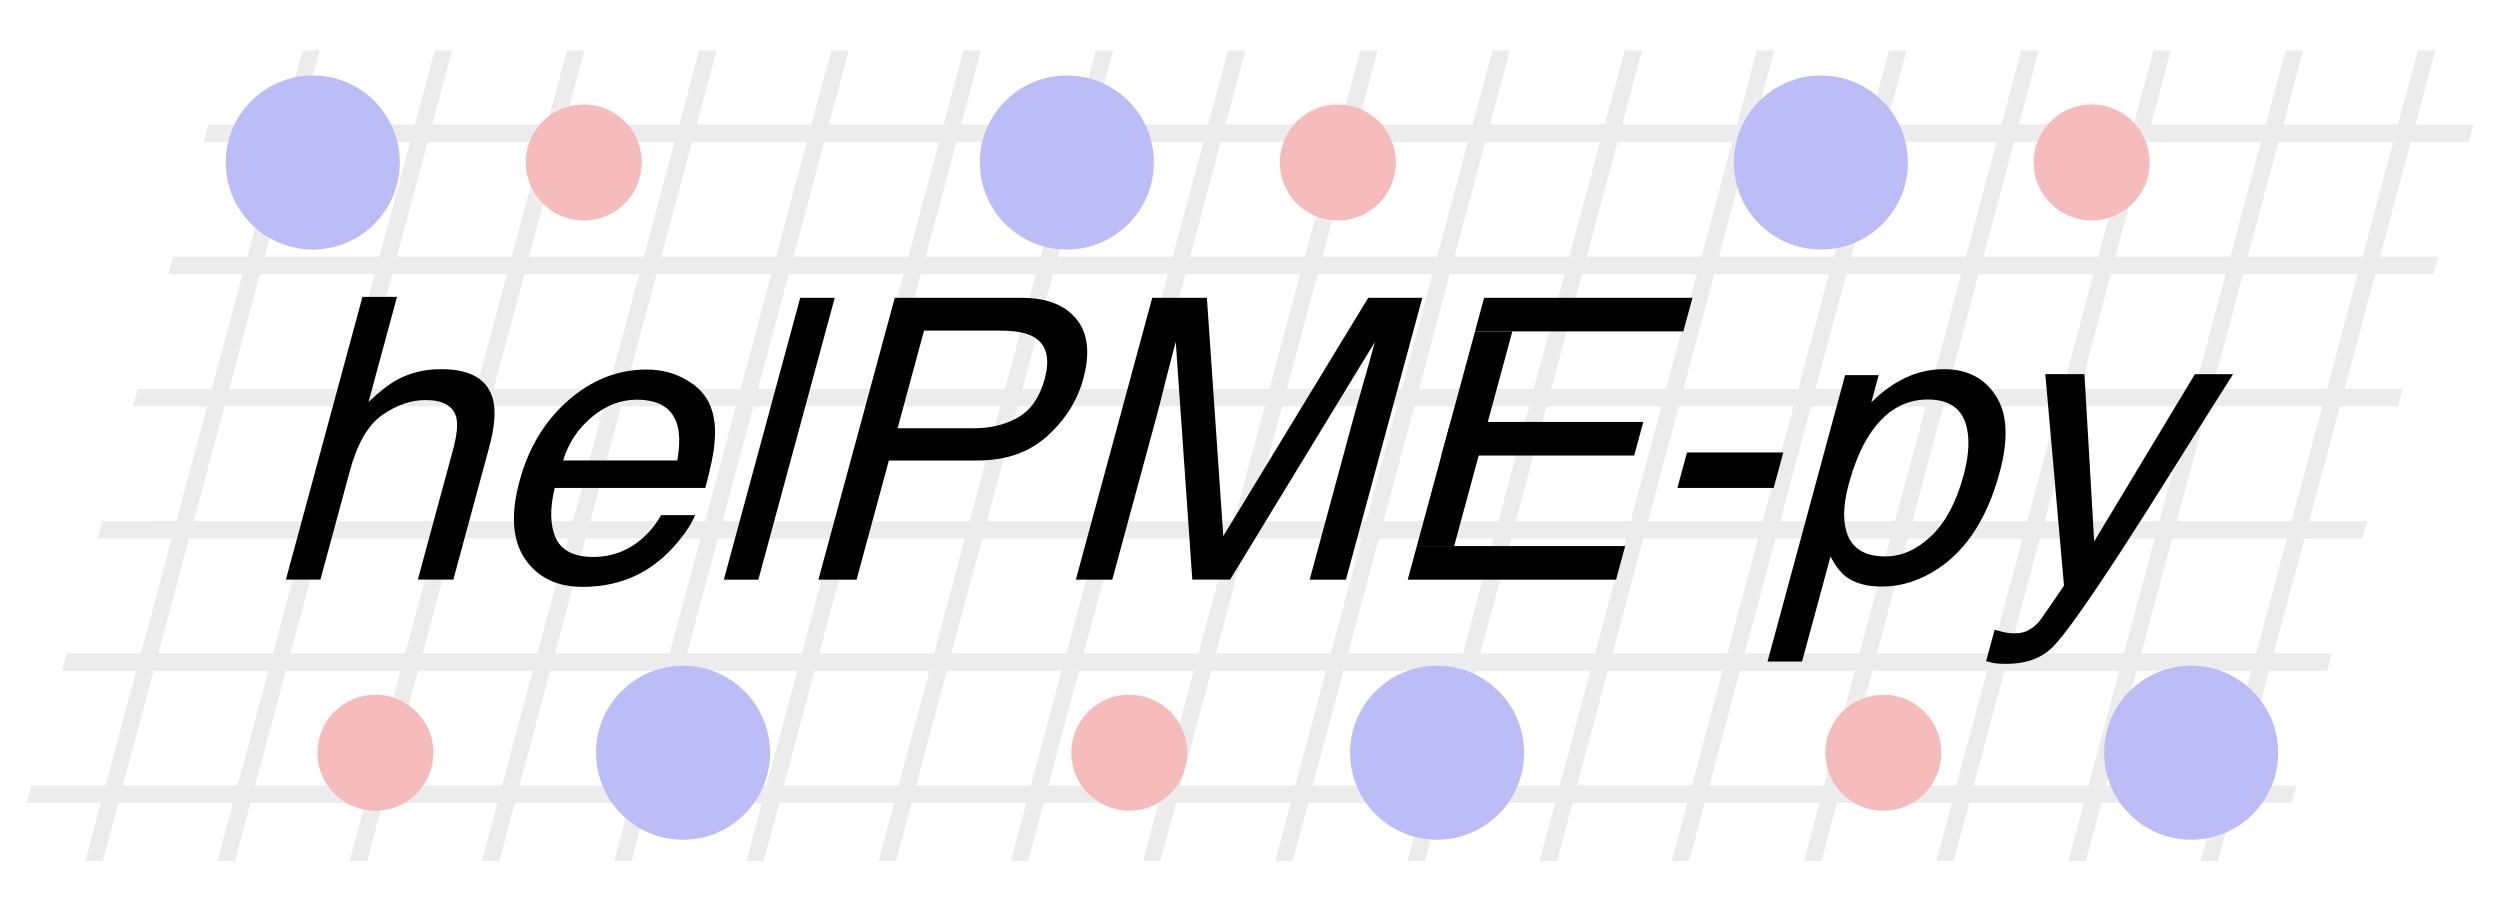 <?xml version="1.0" encoding="UTF-8" standalone="no"?>
<!-- Created with Inkscape (http://www.inkscape.org/) -->

<svg
   width="107.749mm"
   height="39.277mm"
   viewBox="0 0 107.749 39.277"
   version="1.1"
   id="svg5"
   inkscape:version="1.2.1 (9c6d41e, 2022-07-14)"
   sodipodi:docname="helpme_logo.svg"
   xmlns:inkscape="http://www.inkscape.org/namespaces/inkscape"
   xmlns:sodipodi="http://sodipodi.sourceforge.net/DTD/sodipodi-0.dtd"
   xmlns="http://www.w3.org/2000/svg"
   xmlns:svg="http://www.w3.org/2000/svg">
  <sodipodi:namedview
     id="namedview7"
     pagecolor="#ffffff"
     bordercolor="#000000"
     borderopacity="0.25"
     inkscape:showpageshadow="2"
     inkscape:pageopacity="0.0"
     inkscape:pagecheckerboard="0"
     inkscape:deskcolor="#d1d1d1"
     inkscape:document-units="mm"
     showgrid="false"
     inkscape:zoom="1.5292285"
     inkscape:cx="339.71378"
     inkscape:cy="991.02257"
     inkscape:window-width="1284"
     inkscape:window-height="831"
     inkscape:window-x="186"
     inkscape:window-y="37"
     inkscape:window-maximized="0"
     inkscape:current-layer="layer1" />
  <defs
     id="defs2" />
  <g
     inkscape:label="Layer 1"
     inkscape:groupmode="layer"
     id="layer1"
     transform="translate(-41.787,-229.341)">
    <rect
       style="fill:#ffffff;fill-opacity:1;stroke:none;stroke-width:0.398;stroke-linecap:round;stroke-linejoin:round;stroke-dashoffset:48;stroke-opacity:1;paint-order:fill markers stroke"
       id="rect5583"
       width="107.749"
       height="39.277"
       x="41.787"
       y="229.341"
       inkscape:export-filename="helpme-py.svg"
       inkscape:export-xdpi="96"
       inkscape:export-ydpi="96" />
    <path
       id="rect1027-4-6-4"
       style="fill:#ececec;fill-opacity:1;stroke:none;stroke-width:0.371;stroke-linecap:round;stroke-linejoin:round;stroke-dashoffset:48;stroke-opacity:1;paint-order:fill markers stroke"
       d="m 54.826,231.51 -0.857,3.198 h -3.198 l -0.201,0.75 h 3.198 L 52.442,240.406 h -3.198 l -0.201,0.75 h 3.198 l -1.326,4.949 h -3.198 l -0.201,0.75 h 3.198 l -1.326,4.948 H 46.191 l -0.201,0.75 h 3.198 l -1.326,4.948 h -3.198 l -0.201,0.75 H 47.661 l -1.326,4.947 h -3.198 l -0.201,0.75 h 3.198 l -0.67,2.501 h 0.75 l 0.67,-2.501 h 4.948 l -0.67,2.501 h 0.75 l 0.67,-2.501 h 4.948 l -0.67,2.501 h 0.75 l 0.67,-2.501 h 4.949 l -0.67,2.501 h 0.75 l 0.67,-2.501 h 4.948 l -0.67,2.501 h 0.75 l 0.67,-2.501 h 4.949 l -0.67,2.501 h 0.75 l 0.67,-2.501 h 4.948 l -0.67,2.501 h 0.75 l 0.67,-2.501 h 4.948 l -0.67,2.501 h 0.75 l 0.67,-2.501 h 4.948 l -0.67,2.501 h 0.75 l 0.67,-2.501 h 4.949 l -0.67,2.501 h 0.75 l 0.67,-2.501 h 4.948 l -0.67,2.501 h 0.75 l 0.67,-2.501 h 4.948 l -0.67,2.501 h 0.75 l 0.67,-2.501 h 4.947 l -0.67,2.501 h 0.75 l 0.67,-2.501 h 4.949 l -0.67,2.501 h 0.75 l 0.67,-2.501 h 4.948 l -0.67,2.501 h 0.75 l 0.67,-2.501 h 4.948 l -0.67,2.501 h 0.75 l 0.67,-2.501 h 4.947 l -0.67,2.501 h 0.75 l 0.67,-2.501 h 2.5 l 0.201,-0.75 h -2.5 l 1.326,-4.947 h 2.5 l 0.201,-0.75 h -2.5 l 1.326,-4.948 h 2.5 l 0.201,-0.75 h -2.5 l 1.326,-4.948 h 2.5 l 0.201,-0.75 h -2.5 l 1.326,-4.949 h 2.5 l 0.201,-0.75 h -2.5 l 1.326,-4.948 h 2.5 l 0.201,-0.75 h -2.5 l 0.857,-3.198 h -0.75 l -0.857,3.198 h -4.947 l 0.857,-3.198 h -0.75 l -0.857,3.198 h -4.948 l 0.857,-3.198 h -0.75 l -0.857,3.198 h -4.948 l 0.857,-3.198 h -0.75 l -0.857,3.198 h -4.949 l 0.857,-3.198 h -0.75 l -0.857,3.198 h -4.947 l 0.857,-3.198 h -0.75 l -0.857,3.198 h -4.948 l 0.857,-3.198 h -0.75 l -0.857,3.198 h -4.947 l 0.857,-3.198 h -0.75 l -0.857,3.198 h -4.949 l 0.857,-3.198 h -0.75 l -0.857,3.198 h -4.948 l 0.857,-3.198 h -0.75 l -0.857,3.198 H 88.908 l 0.857,-3.198 h -0.75 l -0.857,3.198 h -4.948 l 0.857,-3.198 h -0.75 l -0.857,3.198 h -4.949 l 0.857,-3.198 h -0.75 l -0.857,3.198 h -4.948 l 0.857,-3.198 h -0.75 l -0.857,3.198 h -4.949 l 0.857,-3.198 h -0.75 l -0.857,3.198 h -4.948 l 0.857,-3.198 h -0.75 l -0.857,3.198 h -4.948 l 0.857,-3.198 z m -0.307,3.948 h 4.948 L 58.141,240.406 h -4.948 z m 5.698,0 h 4.948 l -1.326,4.948 h -4.948 z m 5.697,0 h 4.949 l -1.326,4.948 h -4.949 z m 5.698,0 h 4.948 l -1.326,4.948 h -4.948 z m 5.698,0 h 4.949 l -1.326,4.948 h -4.949 z m 5.698,0 h 4.948 l -1.326,4.948 h -4.948 z m 5.698,0 h 4.948 l -1.326,4.948 h -4.948 z m 5.698,0 h 4.948 l -1.326,4.948 h -4.948 z m 5.698,0 h 4.949 l -1.326,4.948 h -4.949 z m 5.698,0 h 4.947 l -1.326,4.948 h -4.947 z m 5.698,0 h 4.948 l -1.326,4.948 h -4.948 z m 5.698,0 h 4.947 l -1.326,4.948 h -4.947 z m 5.697,0 h 4.949 l -1.326,4.948 h -4.949 z m 5.698,0 h 4.948 l -1.326,4.948 h -4.948 z m 5.698,0 h 4.948 l -1.326,4.948 h -4.948 z m 5.698,0 h 4.947 l -1.326,4.948 h -4.947 z m -86.997,5.698 h 4.948 l -1.326,4.949 H 51.666 Z m 5.698,0 h 4.948 l -1.326,4.949 h -4.948 z m 5.697,0 h 4.949 l -1.326,4.949 h -4.949 z m 5.698,0 h 4.948 l -1.326,4.949 h -4.948 z m 5.698,0 h 4.949 l -1.326,4.949 h -4.949 z m 5.698,0 h 4.948 l -1.326,4.949 h -4.948 z m 5.698,0 h 4.948 l -1.326,4.949 h -4.948 z m 5.698,0 h 4.948 l -1.326,4.949 h -4.948 z m 5.698,0 h 4.949 l -1.326,4.949 h -4.949 z m 5.698,0 h 4.947 l -1.326,4.949 h -4.947 z m 5.698,0 h 4.948 l -1.326,4.949 h -4.948 z m 5.698,0 h 4.947 l -1.326,4.949 h -4.947 z m 5.697,0 h 4.949 l -1.326,4.949 h -4.949 z m 5.698,0 h 4.948 l -1.326,4.949 h -4.948 z m 5.698,0 h 4.948 l -1.326,4.949 h -4.948 z m 5.698,0 h 4.947 l -1.326,4.949 h -4.947 z m -86.997,5.698 h 4.948 l -1.326,4.948 h -4.948 z m 5.698,0 h 4.948 l -1.326,4.948 H 55.838 Z m 5.697,0 h 4.949 l -1.326,4.948 h -4.949 z m 5.698,0 h 4.948 l -1.326,4.948 h -4.948 z m 5.698,0 h 4.949 l -1.326,4.948 H 72.931 Z m 5.698,0 H 84.903 l -1.326,4.948 H 78.629 Z m 5.698,0 h 4.948 l -1.326,4.948 h -4.948 z m 5.698,0 h 4.948 l -1.326,4.948 h -4.948 z m 5.698,0 h 4.949 l -1.326,4.948 h -4.949 z m 5.698,0 h 4.947 l -1.326,4.948 h -4.947 z m 5.698,0 h 4.948 l -1.326,4.948 h -4.948 z m 5.698,0 h 4.947 l -1.326,4.948 h -4.947 z m 5.697,0 h 4.949 l -1.326,4.948 h -4.949 z m 5.698,0 h 4.948 l -1.326,4.948 h -4.948 z m 5.698,0 h 4.948 l -1.326,4.948 h -4.948 z m 5.698,0 h 4.947 l -1.326,4.948 h -4.947 z m -86.997,5.698 h 4.948 l -1.326,4.948 h -4.948 z m 5.698,0 h 4.948 l -1.326,4.948 h -4.948 z m 5.697,0 h 4.949 l -1.326,4.948 h -4.949 z m 5.698,0 h 4.948 l -1.326,4.948 h -4.948 z m 5.698,0 h 4.949 l -1.326,4.948 h -4.949 z m 5.698,0 h 4.948 l -1.326,4.948 h -4.948 z m 5.698,0 h 4.948 l -1.326,4.948 h -4.948 z m 5.698,0 h 4.948 l -1.326,4.948 h -4.948 z m 5.698,0 h 4.949 l -1.326,4.948 h -4.949 z m 5.698,0 h 4.947 l -1.326,4.948 h -4.948 z m 5.698,0 h 4.948 l -1.326,4.948 h -4.948 z m 5.698,0 h 4.947 l -1.326,4.948 h -4.947 z m 5.697,0 h 4.949 l -1.326,4.948 h -4.949 z m 5.698,0 h 4.948 l -1.326,4.948 h -4.948 z m 5.698,0 h 4.948 l -1.326,4.948 h -4.948 z m 5.698,0 h 4.947 l -1.326,4.948 h -4.947 z m -86.997,5.698 h 4.948 l -1.326,4.947 h -4.948 z m 5.698,0 h 4.948 l -1.326,4.947 h -4.948 z m 5.697,0 h 4.949 l -1.326,4.947 H 58.481 Z m 5.698,0 h 4.948 l -1.326,4.947 H 64.18 Z m 5.698,0 h 4.949 l -1.326,4.947 h -4.949 z m 5.698,0 h 4.948 l -1.326,4.947 h -4.948 z m 5.698,0 h 4.948 l -1.326,4.947 h -4.948 z m 5.698,0 h 4.948 l -1.326,4.947 h -4.948 z m 5.698,0 h 4.949 l -1.326,4.947 h -4.949 z m 5.698,0 h 4.947 l -1.326,4.947 h -4.947 z m 5.698,0 h 4.948 l -1.326,4.947 h -4.948 z m 5.698,0 h 4.947 l -1.326,4.947 h -4.947 z m 5.697,0 h 4.949 l -1.326,4.947 h -4.949 z m 5.698,0 h 4.948 l -1.326,4.947 h -4.948 z m 5.698,0 h 4.948 l -1.326,4.947 h -4.948 z m 5.698,0 h 4.947 l -1.326,4.947 h -4.947 z" />
    <circle
       style="fill:#bcbcf6;fill-opacity:1;stroke:none;stroke-width:0.453;stroke-linecap:round;stroke-linejoin:round;stroke-dashoffset:48;stroke-opacity:1;paint-order:fill markers stroke"
       id="path4991-2-8-2-3"
       cx="-103.725"
       cy="261.783"
       r="3.75"
       transform="scale(-1,1)" />
    <circle
       style="fill:#bcbcf6;fill-opacity:1;stroke:none;stroke-width:0.453;stroke-linecap:round;stroke-linejoin:round;stroke-dashoffset:48;stroke-opacity:1;paint-order:fill markers stroke"
       id="path4991-2-8-2-7"
       cx="-71.225"
       cy="261.783"
       r="3.75"
       transform="scale(-1,1)" />
    <circle
       style="fill:#bcbcf6;fill-opacity:1;stroke:none;stroke-width:0.453;stroke-linecap:round;stroke-linejoin:round;stroke-dashoffset:48;stroke-opacity:1;paint-order:fill markers stroke"
       id="path4991-2-8-2-2"
       cx="-136.225"
       cy="261.783"
       r="3.75"
       transform="scale(-1,1)" />
    <circle
       style="fill:#f6bcbc;fill-opacity:1;stroke:none;stroke-width:0.302;stroke-linecap:round;stroke-linejoin:round;stroke-dashoffset:48;stroke-opacity:1;paint-order:fill markers stroke"
       id="path4991-2"
       cx="90.459"
       cy="-261.784"
       r="2.5"
       transform="scale(1,-1)" />
    <circle
       style="fill:#f6bcbc;fill-opacity:1;stroke:none;stroke-width:0.302;stroke-linecap:round;stroke-linejoin:round;stroke-dashoffset:48;stroke-opacity:1;paint-order:fill markers stroke"
       id="path4991-2-6"
       cx="122.959"
       cy="-261.784"
       r="2.5"
       transform="scale(1,-1)" />
    <circle
       style="fill:#f6bcbc;fill-opacity:1;stroke:none;stroke-width:0.302;stroke-linecap:round;stroke-linejoin:round;stroke-dashoffset:48;stroke-opacity:1;paint-order:fill markers stroke"
       id="path4991-2-8"
       cx="57.968"
       cy="-261.784"
       r="2.5"
       transform="scale(1,-1)" />
    <circle
       style="fill:#bcbcf6;fill-opacity:1;stroke:none;stroke-width:0.453;stroke-linecap:round;stroke-linejoin:round;stroke-dashoffset:48;stroke-opacity:1;paint-order:fill markers stroke"
       id="path4991-2-8-2-3-0"
       cx="87.768"
       cy="-236.345"
       r="3.75"
       transform="scale(1,-1)" />
    <circle
       style="fill:#bcbcf6;fill-opacity:1;stroke:none;stroke-width:0.453;stroke-linecap:round;stroke-linejoin:round;stroke-dashoffset:48;stroke-opacity:1;paint-order:fill markers stroke"
       id="path4991-2-8-2-7-4"
       cx="120.268"
       cy="-236.345"
       r="3.75"
       transform="scale(1,-1)" />
    <circle
       style="fill:#bcbcf6;fill-opacity:1;stroke:none;stroke-width:0.453;stroke-linecap:round;stroke-linejoin:round;stroke-dashoffset:48;stroke-opacity:1;paint-order:fill markers stroke"
       id="path4991-2-8-2-2-8"
       cx="55.268"
       cy="-236.345"
       r="3.75"
       transform="scale(1,-1)" />
    <circle
       style="fill:#f6bcbc;fill-opacity:1;stroke:none;stroke-width:0.302;stroke-linecap:round;stroke-linejoin:round;stroke-dashoffset:48;stroke-opacity:1;paint-order:fill markers stroke"
       id="path4991-2-5"
       cx="-99.447"
       cy="236.343"
       r="2.5"
       transform="scale(-1,1)" />
    <circle
       style="fill:#f6bcbc;fill-opacity:1;stroke:none;stroke-width:0.302;stroke-linecap:round;stroke-linejoin:round;stroke-dashoffset:48;stroke-opacity:1;paint-order:fill markers stroke"
       id="path4991-2-6-5"
       cx="-66.947"
       cy="236.343"
       r="2.5"
       transform="scale(-1,1)" />
    <circle
       style="fill:#f6bcbc;fill-opacity:1;stroke:none;stroke-width:0.302;stroke-linecap:round;stroke-linejoin:round;stroke-dashoffset:48;stroke-opacity:1;paint-order:fill markers stroke"
       id="path4991-2-8-5"
       cx="-131.938"
       cy="236.343"
       r="2.5"
       transform="scale(-1,1)" />
    <g
       id="g802"
       transform="matrix(1,0,-0.271,1,51.258,33.478)">
      <g
         id="g1252-8"
         transform="translate(6.366,170.261)">
        <rect
           style="fill:#000000;fill-opacity:1;stroke:none;stroke-width:0.156;stroke-linecap:round;stroke-linejoin:round;stroke-dashoffset:48;stroke-opacity:1;paint-order:fill markers stroke"
           id="rect1027-7-48"
           width="8.979"
           height="1.447"
           x="104.685"
           y="49.137" />
        <rect
           style="fill:#000000;fill-opacity:1;stroke:none;stroke-width:0.156;stroke-linecap:round;stroke-linejoin:round;stroke-dashoffset:48;stroke-opacity:1;paint-order:fill markers stroke"
           id="rect1027-7-1-0"
           width="8.979"
           height="1.447"
           x="104.685"
           y="38.438" />
        <rect
           style="fill:#000000;fill-opacity:1;stroke:none;stroke-width:0.15;stroke-linecap:round;stroke-linejoin:round;stroke-dashoffset:48;stroke-opacity:1;paint-order:fill markers stroke"
           id="rect1027-7-1-3-4"
           width="8.31"
           height="1.447"
           x="104.685"
           y="43.787" />
        <rect
           style="fill:#000000;fill-opacity:1;stroke:none;stroke-width:0.167;stroke-linecap:round;stroke-linejoin:round;stroke-dashoffset:48;stroke-opacity:1;paint-order:fill markers stroke"
           id="rect1027-7-1-9-6"
           width="9.252"
           height="1.609"
           x="39.885"
           y="-106.294"
           transform="rotate(90)" />
      </g>
      <path
         d="m 62.698,208.657 h 1.488 v 4.531 q 0.529,-0.67 0.951,-0.943 0.719,-0.471 1.794,-0.471 1.926,0 2.613,1.348 0.372,0.736 0.372,2.042 v 5.68 h -1.53 v -5.581 q 0,-0.976 -0.248,-1.43 -0.405,-0.728 -1.521,-0.728 -0.926,0 -1.678,0.637 -0.752,0.637 -0.752,2.406 v 4.696 h -1.488 z"
         style="font-size:16.933px;line-height:1;font-family:Helvetica;-inkscape-font-specification:Helvetica;text-align:center;text-anchor:middle;stroke-width:0.5;stroke-linecap:round;stroke-linejoin:round;stroke-dashoffset:48;paint-order:fill markers stroke"
         id="path761" />
      <path
         d="m 75.803,211.791 q 0.943,0 1.827,0.446 0.885,0.438 1.348,1.141 0.446,0.67 0.595,1.563 0.132,0.612 0.132,1.951 h -6.491 q 0.041,1.348 0.637,2.166 0.595,0.81 1.844,0.81 1.166,0 1.86,-0.769 0.397,-0.446 0.562,-1.034 h 1.463 q -0.058,0.488 -0.389,1.091 -0.322,0.595 -0.728,0.976 -0.678,0.661 -1.678,0.893 -0.537,0.132 -1.215,0.132 -1.654,0 -2.803,-1.199 -1.149,-1.207 -1.149,-3.373 0,-2.133 1.158,-3.464 1.158,-1.331 3.026,-1.331 z m 2.373,3.919 q -0.091,-0.967 -0.422,-1.546 -0.612,-1.075 -2.042,-1.075 -1.025,0 -1.72,0.744 -0.695,0.736 -0.736,1.877 z m -2.514,-3.936 z"
         style="font-size:16.933px;line-height:1;font-family:Helvetica;-inkscape-font-specification:Helvetica;text-align:center;text-anchor:middle;stroke-width:0.5;stroke-linecap:round;stroke-linejoin:round;stroke-dashoffset:48;paint-order:fill markers stroke"
         id="path763" />
      <path
         d="m 81.575,208.699 h 1.488 v 12.146 h -1.488 z"
         style="font-size:16.933px;line-height:1;font-family:Helvetica;-inkscape-font-specification:Helvetica;text-align:center;text-anchor:middle;stroke-width:0.5;stroke-linecap:round;stroke-linejoin:round;stroke-dashoffset:48;paint-order:fill markers stroke"
         id="path765" />
      <path
         d="m 85.651,208.699 h 5.465 q 1.621,0 2.613,0.918 0.992,0.91 0.992,2.563 0,1.422 -0.885,2.48 -0.885,1.05 -2.72,1.05 h -3.82 v 5.135 h -1.645 z m 7.408,3.489 q 0,-1.339 -0.992,-1.819 -0.546,-0.256 -1.497,-0.256 h -3.274 v 4.209 h 3.274 q 1.108,0 1.794,-0.471 0.695,-0.471 0.695,-1.662 z"
         style="font-size:16.933px;line-height:1;font-family:Helvetica;-inkscape-font-specification:Helvetica;text-align:center;text-anchor:middle;stroke-width:0.5;stroke-linecap:round;stroke-linejoin:round;stroke-dashoffset:48;paint-order:fill markers stroke"
         id="path767" />
      <path
         d="m 96.747,208.699 h 2.356 l 3.489,10.269 3.464,-10.269 h 2.332 v 12.146 h -1.563 v -7.169 q 0,-0.372 0.017,-1.232 0.017,-0.86 0.017,-1.844 l -3.464,10.244 h -1.629 L 98.276,210.601 v 0.372 q 0,0.446 0.017,1.364 0.025,0.909 0.025,1.339 v 7.169 h -1.571 z"
         style="font-size:16.933px;line-height:1;font-family:Helvetica;-inkscape-font-specification:Helvetica;text-align:center;text-anchor:middle;stroke-width:0.5;stroke-linecap:round;stroke-linejoin:round;stroke-dashoffset:48;paint-order:fill markers stroke"
         id="path769" />
      <path
         d="m 121.601,215.363 h 4.151 v 1.53 h -4.151 z"
         style="font-size:16.933px;line-height:1;font-family:Helvetica;-inkscape-font-specification:Helvetica;text-align:center;text-anchor:middle;stroke-width:0.5;stroke-linecap:round;stroke-linejoin:round;stroke-dashoffset:48;paint-order:fill markers stroke"
         id="path773" />
      <path
         d="m 131.366,219.844 q 1.042,0 1.728,-0.868 0.695,-0.876 0.695,-2.613 0,-1.058 -0.306,-1.819 -0.579,-1.463 -2.117,-1.463 -1.546,0 -2.117,1.546 -0.306,0.827 -0.306,2.1 0,1.025 0.306,1.745 0.579,1.373 2.117,1.373 z m -3.853,-7.813 h 1.447 v 1.174 q 0.446,-0.604 0.976,-0.934 0.752,-0.496 1.769,-0.496 1.505,0 2.555,1.158 1.05,1.149 1.05,3.291 0,2.894 -1.513,4.134 -0.959,0.785 -2.232,0.785 -1,0 -1.678,-0.438 -0.397,-0.248 -0.885,-0.852 v 4.523 h -1.488 z"
         style="font-size:16.933px;line-height:1;font-family:Helvetica;-inkscape-font-specification:Helvetica;text-align:center;text-anchor:middle;stroke-width:0.5;stroke-linecap:round;stroke-linejoin:round;stroke-dashoffset:48;paint-order:fill markers stroke"
         id="path775" />
      <path
         d="m 142.578,211.99 h 1.645 q -0.314,0.852 -1.397,3.886 -0.81,2.282 -1.356,3.721 -1.29,3.39 -1.819,4.134 -0.529,0.744 -1.819,0.744 -0.314,0 -0.488,-0.025 -0.165,-0.025 -0.413,-0.091 v -1.356 q 0.389,0.107 0.562,0.132 0.174,0.025 0.306,0.025 0.413,0 0.604,-0.141 0.198,-0.132 0.331,-0.331 0.041,-0.066 0.298,-0.678 0.256,-0.612 0.372,-0.91 l -3.274,-9.112 h 1.687 l 2.373,7.21 z m -2.398,-0.215 z"
         style="font-size:16.933px;line-height:1;font-family:Helvetica;-inkscape-font-specification:Helvetica;text-align:center;text-anchor:middle;stroke-width:0.5;stroke-linecap:round;stroke-linejoin:round;stroke-dashoffset:48;paint-order:fill markers stroke"
         id="path777" />
    </g>
  </g>
</svg>
